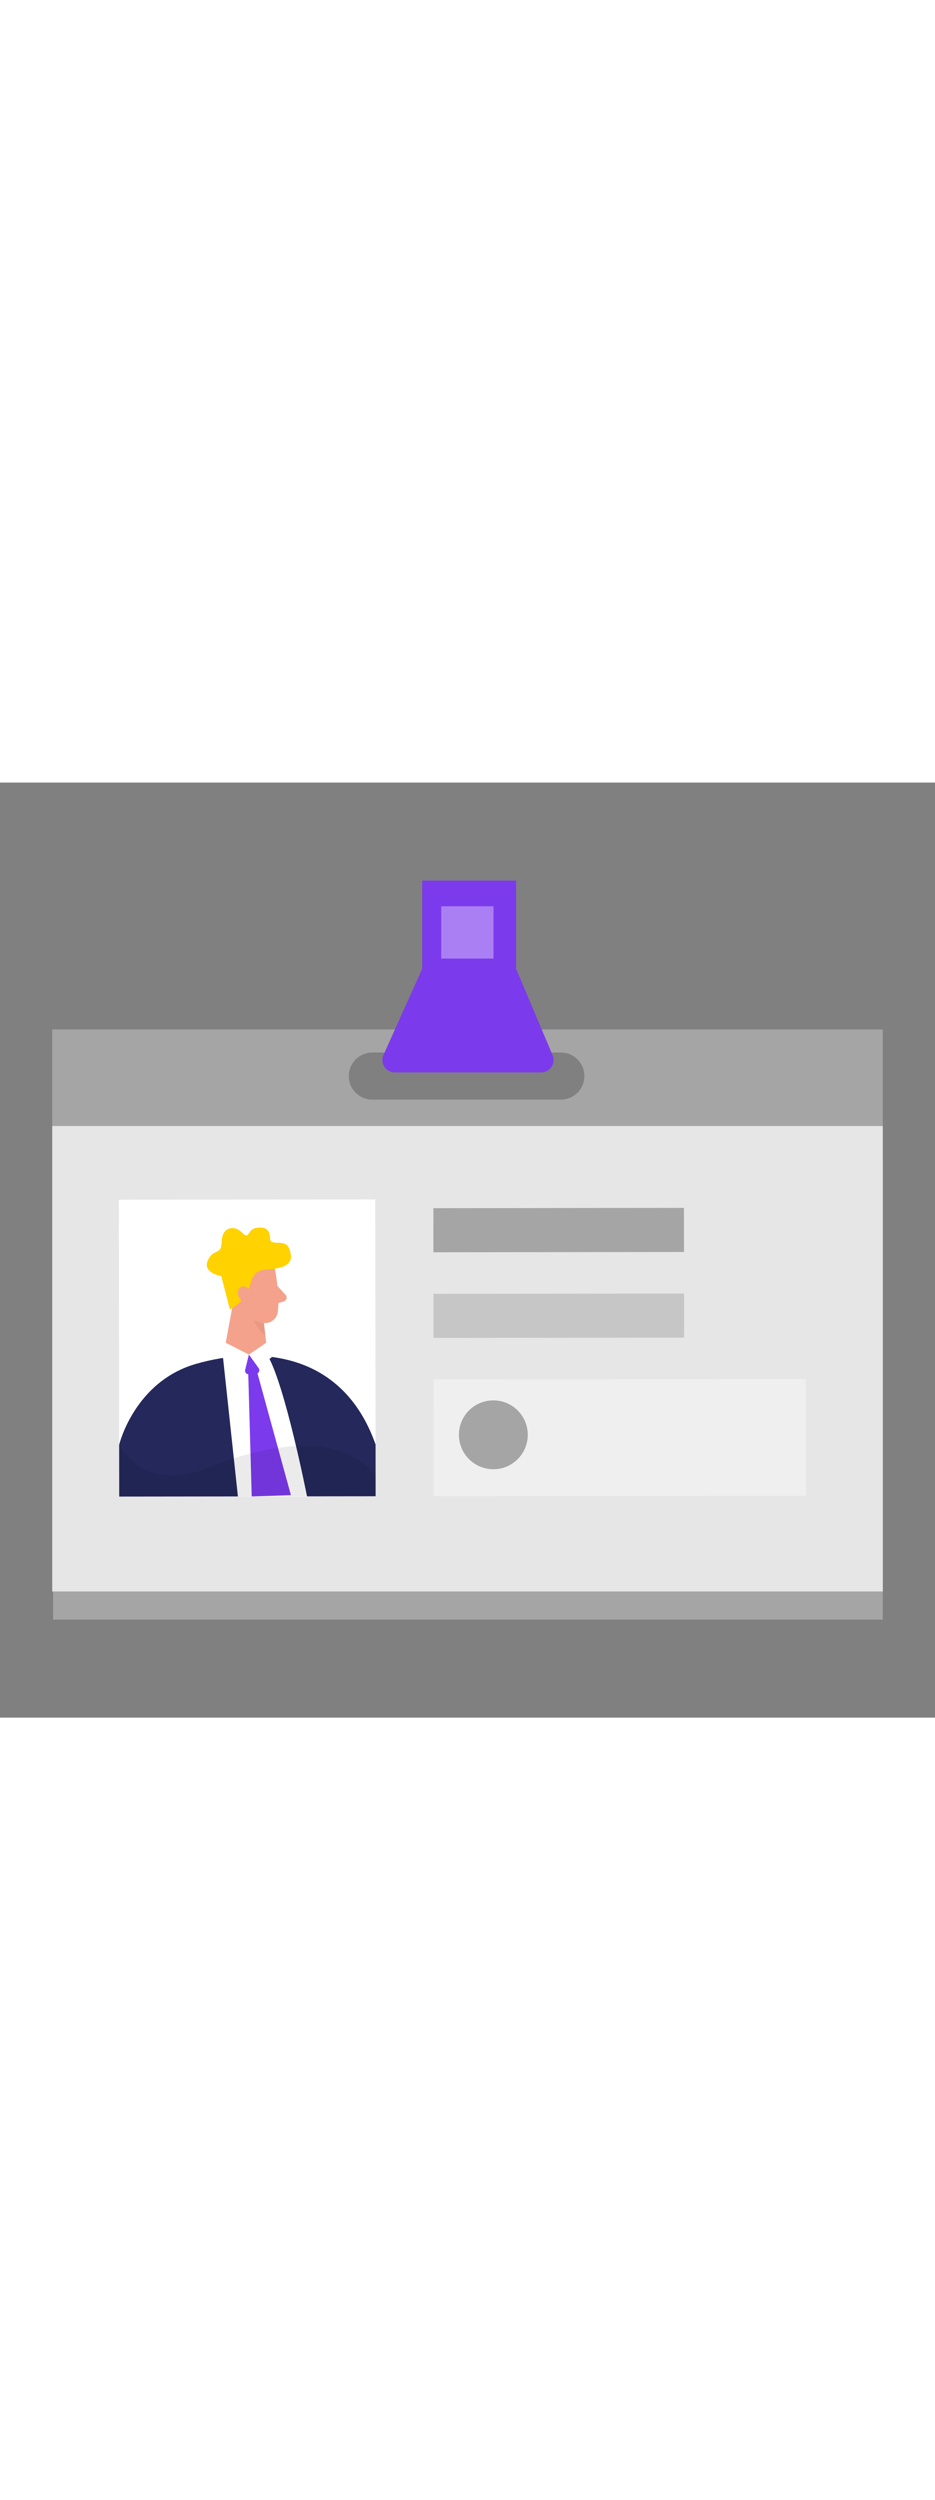 <svg id="_0257_personal_data_1" xmlns="http://www.w3.org/2000/svg" viewBox="0 0 500 500" data-imageid="personal-data-1-45" imageName="Personal Data 1" class="illustrations_image" style="width: 187px;"><rect x="0" y="0" width="500" height="500" fill="#808080" stroke="none"/><defs><style>.cls-1_personal-data-1-45{fill:#fff;}.cls-2_personal-data-1-45{fill:#f4a28c;}.cls-3_personal-data-1-45{fill:#a5a5a5;}.cls-4_personal-data-1-45{opacity:.35;}.cls-4_personal-data-1-45,.cls-5_personal-data-1-45,.cls-6_personal-data-1-45,.cls-7_personal-data-1-45,.cls-8_personal-data-1-45{fill:none;}.cls-9_personal-data-1-45{fill:#ce8172;}.cls-10_personal-data-1-45{fill:#e6e6e6;}.cls-5_personal-data-1-45{opacity:.08;}.cls-6_personal-data-1-45{opacity:.5;}.cls-7_personal-data-1-45{opacity:.36;}.cls-8_personal-data-1-45{opacity:.31;}.cls-11_personal-data-1-45{fill:#24285b;}.cls-12_personal-data-1-45{fill:#000001;}.cls-13_personal-data-1-45{fill:#ffd200;}.cls-14_personal-data-1-45{fill:#68e1fd;}</style></defs><g id="card_personal-data-1-45"><rect class="cls-3_personal-data-1-45" x="28.42" y="198.66" width="443.65" height="248.94"/><rect class="cls-10_personal-data-1-45" x="27.93" y="183.6" width="444.15" height="248.94"/><rect class="cls-3_personal-data-1-45" x="231.76" y="227.51" width="134" height="23.57" transform="translate(-.29 .37) rotate(-.07)"/><g class="cls-6_personal-data-1-45"><rect class="cls-3_personal-data-1-45" x="231.82" y="273.31" width="134" height="23.57" transform="translate(-.35 .37) rotate(-.07)"/></g><g class="cls-7_personal-data-1-45"><rect class="cls-1_personal-data-1-45" x="231.9" y="319.06" width="199.09" height="62.41" transform="translate(-.43 .41) rotate(-.07)"/></g><path class="cls-3_personal-data-1-45" d="m27.93,132.01v51.6h444.15v-51.6H27.93Zm284.57,24.94c0,6.96-5.64,12.6-12.6,12.6h-100.78c-6.96,0-12.6-5.64-12.6-12.6h0c0-6.96,5.64-12.6,12.6-12.6h100.78c6.96,0,12.6,5.64,12.6,12.6h0Z"/><rect class="cls-14_personal-data-1-45 targetColor" x="225.78" y="52.41" width="50.23" height="47.62" style="fill: rgb(124, 58, 237);"/><path class="cls-14_personal-data-1-45 targetColor" d="m227.99,94.62l-22.92,51.03c-1.97,4.39,1.24,9.35,6.05,9.35h78.28c4.75,0,7.96-4.84,6.11-9.22l-21.63-51.16h-45.89Z" style="fill: rgb(124, 58, 237);"/><g class="cls-4_personal-data-1-45"><rect class="cls-1_personal-data-1-45" x="235.93" y="66.15" width="27.98" height="27.98"/></g><circle class="cls-3_personal-data-1-45" cx="263.82" cy="348.77" r="18.41"/></g><g id="photo_personal-data-1-45"><rect class="cls-1_personal-data-1-45" x="63.65" y="222.99" width="137.12" height="158.73" transform="translate(-.37 .16) rotate(-.07)"/><path class="cls-11_personal-data-1-45" d="m63.72,354.11s8.06-33.78,41.15-43.28c33.09-9.5,78.34-6.85,95.97,43.11l.03,27.69-137.12.17-.03-27.69Z"/><polygon class="cls-2_personal-data-1-45" points="127.29 263.83 119.26 307.48 145.2 323.29 139.69 277.33 127.29 263.83"/><g class="cls-8_personal-data-1-45"><path class="cls-9_personal-data-1-45" d="m140.86,284.49s-4.5-1.03-7.81-4.92c0,0,.15,8.12,8.87,16.35l-1.06-11.44Z"/></g><path class="cls-2_personal-data-1-45" d="m147.1,260.7s2.69,13.28,1.44,22.45c-.51,3.72-3.99,6.37-7.7,5.81-4.61-.69-10.64-2.97-12.95-9.91l-5.35-11.3s-3.11-7.2,3.86-13.51c6.97-6.32,19.47-1.7,20.7,6.47Z"/><path class="cls-2_personal-data-1-45" d="m148.36,269.16l4.34,4.76c1.07,1.18.56,3.07-.96,3.53l-5.04,1.55,1.66-9.85Z"/><path class="cls-13_personal-data-1-45" d="m122.96,281.77l-4.64-17.83s-10.27-1.79-7.16-8.49c3.11-6.71,7.2-2.23,7.38-9.93.18-7.7,6.43-9.25,10.86-4.91,4.43,4.34,2.38-1.71,7.91-2.52,5.53-.81,6.99,1.67,7.11,5.87.12,4.21,8.11-.26,10.15,5.06,2.04,5.32,2.32,10.49-11.45,11.31-13.77.83-3.93,12.19-20.17,21.43Z"/><path class="cls-1_personal-data-1-45" d="m119.26,307.48l7.97,74.32h36.97s-11.61-59.06-21.01-75.32c0,0-11.12-1.91-23.93,1Z"/><path class="cls-2_personal-data-1-45" d="m134.1,273.84s-.69-5.17-4.54-4.33c-3.85.84-2.9,8.32,2.47,8.42l2.06-4.09Z"/><path class="cls-1_personal-data-1-45" d="m119.26,307.48l1.46-7.93,12.38,6.32,9.26-6.32,2.85,7.93s-12,8.22-25.95,0Z"/><polygon class="cls-14_personal-data-1-45 targetColor" points="132.74 315.69 134.61 381.72 155.57 381.02 137.63 315.69 132.74 315.69" style="fill: rgb(124, 58, 237);"/><path class="cls-14_personal-data-1-45 targetColor" d="m133.1,305.86l-2,8.17c-.31,1.27.7,2.47,2,2.38l3.77-.25c1.51-.1,2.32-1.82,1.44-3.05l-5.21-7.25Z" style="fill: rgb(124, 58, 237);"/><g class="cls-5_personal-data-1-45"><path class="cls-12_personal-data-1-45" d="m63.72,354.11s12.61,26.33,47,12.44c34.39-13.89,71.54-19.06,90.14,3.91v11.17s-137.1.17-137.1.17l-.03-27.69Z"/></g></g></svg>